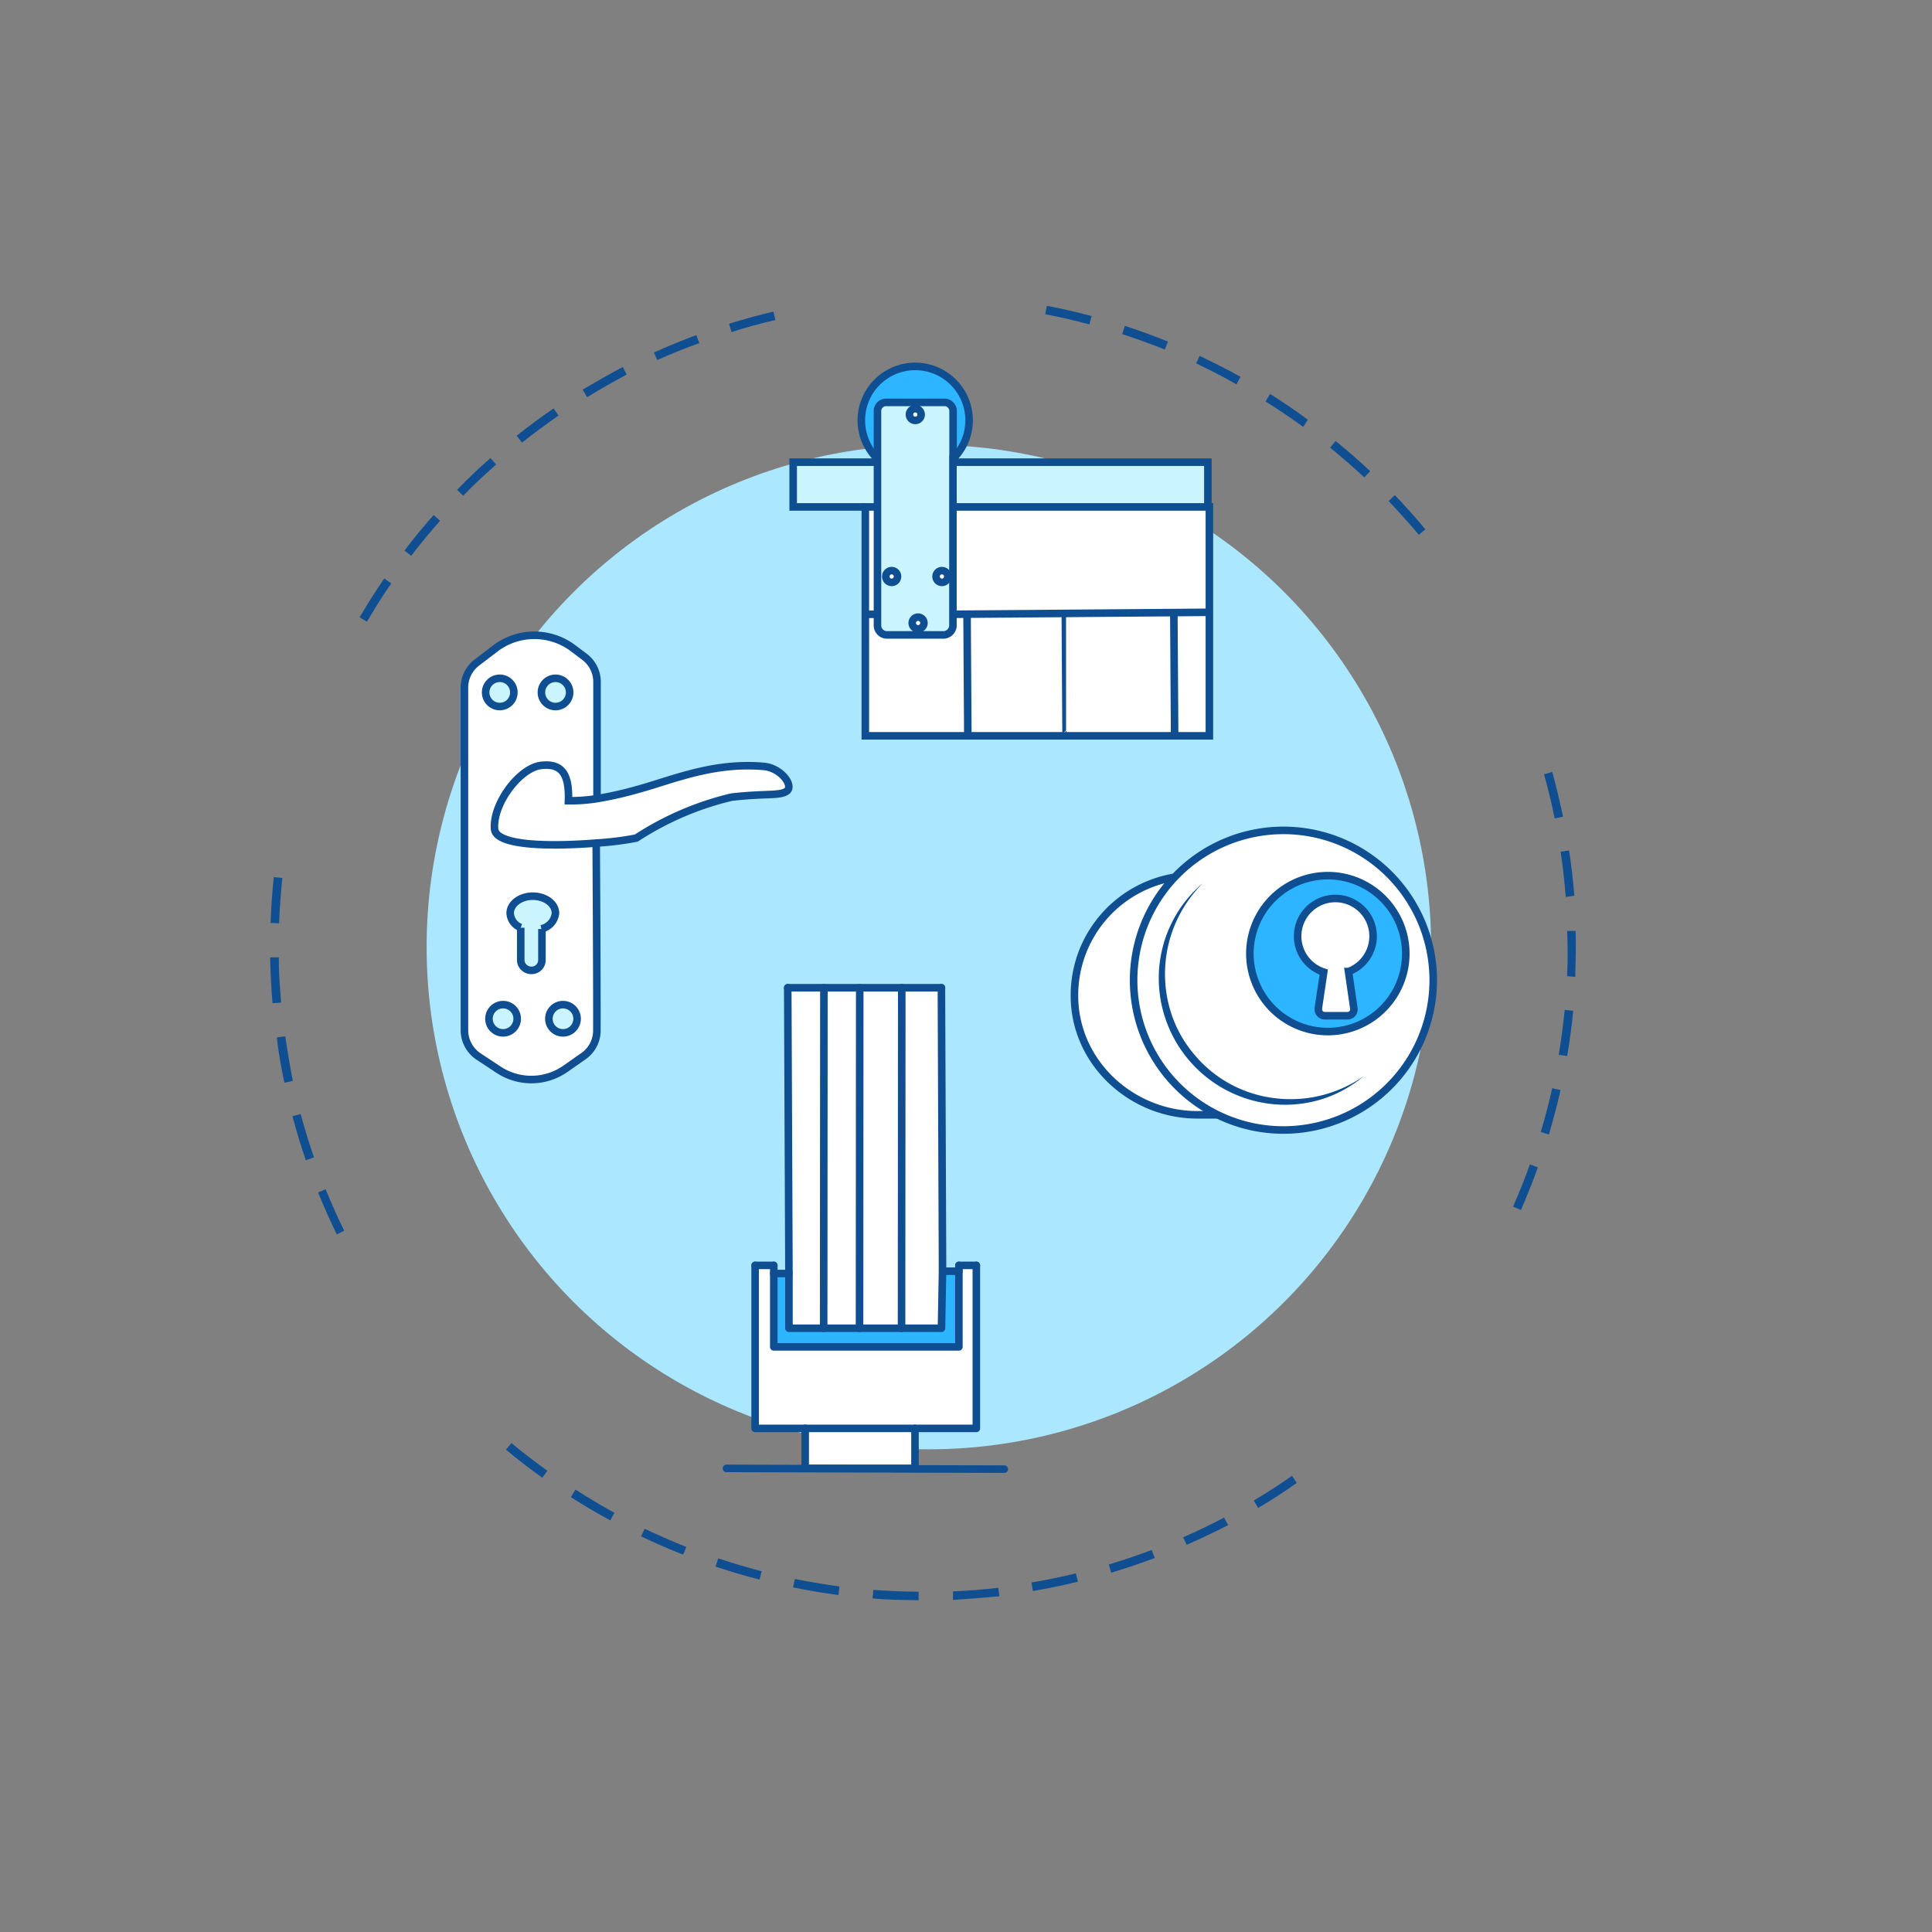 <svg id="Layer_1" data-name="Layer 1" xmlns="http://www.w3.org/2000/svg" viewBox="0 0 256 256"><rect x="0" y="0" width="256" height="256" fill="#808080" stroke="none"/><defs><style>.cls-1{fill:#0e4e91;}.cls-2{fill:#abe7ff;}.cls-3{fill:#fff;}.cls-4{fill:#caf5fe;}.cls-5,.cls-7{fill:none;stroke:#0e4e91;}.cls-5{stroke-miterlimit:10;}.cls-6{fill:#2db5ff;}.cls-7{stroke-linecap:round;stroke-linejoin:round;}</style></defs><path class="cls-1" d="M75.64,198.38l.61-1c1.69,1.08,3.42,2.12,5.17,3.07l-.55,1C79.11,200.52,77.35,199.47,75.64,198.38Zm-3.78-2.57c-1.65-1.18-3.27-2.43-4.82-3.72l.73-.87c1.53,1.26,3.13,2.5,4.76,3.66Zm13.08,7.76.49-1c1.81.86,3.66,1.67,5.51,2.41L90.52,206C88.64,205.27,86.77,204.44,84.94,203.57Zm9.87,4,.36-1.08c1.89.63,3.83,1.21,5.76,1.71l-.28,1.1C98.69,208.81,96.73,208.22,94.81,207.58Zm10.28,2.76.23-1.11c1.94.39,3.93.72,5.92,1l-.15,1.13C109.09,211.08,107.07,210.74,105.09,210.34Zm10.54,1.46.09-1.13c2,.16,4,.24,6,.25v1.13C119.69,212,117.65,212,115.63,211.8Zm-71-48.22c-.89-1.82-1.72-3.69-2.48-5.57l1-.42c.75,1.85,1.58,3.7,2.45,5.49ZM126.28,212l0-1.13c2-.09,4-.25,6-.48l.14,1.12C130.35,211.7,128.3,211.87,126.28,212ZM40.52,153.74c-.65-1.92-1.25-3.88-1.77-5.83l1.09-.3c.52,1.94,1.11,3.87,1.76,5.75Zm96.34,57.08-.19-1.13c2-.33,3.94-.74,5.89-1.21l.27,1.1C140.86,210.07,138.85,210.48,136.86,210.82ZM37.68,143.47c-.42-2-.78-4-1-6l1.12-.15c.29,2,.63,4,1,5.91Zm109.56,64.92-.32-1.08c1.92-.58,3.82-1.23,5.69-1.93l.4,1.06C151.12,207.15,149.18,207.81,147.24,208.39ZM36.11,132.93c-.17-2-.28-4.06-.31-6.08h1.14c0,2,.14,4,.31,6ZM157.24,204.7l-.46-1c1.82-.8,3.65-1.68,5.42-2.61l.53,1C160.94,203,159.09,203.89,157.24,204.7ZM35.85,122.29c.07-2,.22-4.06.43-6.07l1.13.12c-.21,2-.35,4-.43,6Zm130.86,77.53-.58-1c1.72-1,3.42-2.11,5.06-3.26l.65.93C170.18,197.67,168.45,198.78,166.71,199.82ZM47.65,81.8c.91-1.55,1.88-3.1,2.89-4.59l.37-.55.94.64-.38.55c-1,1.47-1.95,3-2.85,4.53Zm6.84-8.16-.9-.68c1.22-1.61,2.52-3.19,3.86-4.71l.86.75C57,70.49,55.7,72.06,54.49,73.64Zm146,86.24c.8-1.83,1.56-3.71,2.23-5.59l1.06.39c-.68,1.89-1.44,3.79-2.25,5.65ZM61.37,65.69l-.81-.79C62,63.45,63.46,62,65,60.7l.75.85C64.23,62.87,62.76,64.26,61.37,65.69ZM204.16,150c.57-1.91,1.08-3.86,1.52-5.81l1.1.25c-.44,2-1,4-1.54,5.89Zm-135-91.37-.7-.89c1.58-1.26,3.22-2.48,4.9-3.62l.65.94C72.36,56.21,70.73,57.41,69.16,58.65Zm137.38,81.14c.33-2,.6-4,.79-5.95l1.13.11c-.19,2-.46,4-.8,6ZM77.8,52.63l-.6-1c1.72-1,3.52-2.06,5.32-3l.52,1C81.26,50.59,79.5,51.58,77.8,52.63Zm129.85,76.72c.09-2,.1-4,0-6l1.13,0c.06,2,0,4.07-.05,6.09ZM87.1,47.71l-.46-1c1.84-.83,3.74-1.61,5.63-2.31l.39,1.07C90.79,46.12,88.92,46.89,87.1,47.71Zm120.37,71.14c-.16-2-.38-4-.68-6l1.12-.16c.31,2,.54,4,.7,6ZM96.94,44,96.6,42.9c1.93-.6,3.91-1.14,5.88-1.61l.26,1.11C100.79,42.86,98.84,43.38,96.94,44ZM206,108.44c-.4-2-.87-3.92-1.41-5.84l1.09-.31c.55,1.95,1,3.94,1.43,5.92Zm-67.5-66.8.21-1.12c2,.38,4,.84,5.94,1.36l-.3,1.1C142.42,42.47,140.46,42,138.5,41.64ZM188,70.86c-1.27-1.53-2.62-3-4-4.47l.82-.79c1.4,1.47,2.77,3,4.05,4.54Zm-39.3-26.6.35-1.08c1.92.62,3.84,1.33,5.72,2.08l-.42,1.05C152.46,45.57,150.57,44.88,148.67,44.26Zm32.08,19c-1.45-1.36-3-2.69-4.53-3.95l.72-.88c1.57,1.28,3.11,2.62,4.59,4Zm-22.3-15.1.48-1c1.82.86,3.65,1.79,5.42,2.77l-.55,1C162.05,49.89,160.25,49,158.45,48.12Zm14.21,8.41c-1.62-1.18-3.29-2.31-5-3.37l.6-1c1.7,1.07,3.4,2.22,5,3.41Z"/><circle class="cls-2" cx="123.08" cy="125.49" r="66.55"/><path class="cls-3" d="M101.28,101.56c2.34.27,3.89,2.57,3,3.25s-2.64.29-7.32.81a40,40,0,0,0-12.64,5.43,41.15,41.15,0,0,1-5.27.66c-5.58.45-13.29.47-13.47-1.87-.25-3.37,3.34-8.11,6.18-8.42,2.62-.29,3.74,1,3.61,4.68a21.92,21.92,0,0,0,3.76-.27,48.58,48.58,0,0,0,5.19-1.16C89.08,103.38,94.43,101,101.28,101.56Z"/><path class="cls-4" d="M74.59,133.12A1.87,1.87,0,1,1,72.73,135,1.87,1.87,0,0,1,74.59,133.12Z"/><path class="cls-4" d="M73.61,89.88a1.87,1.87,0,1,1-1.87,1.86A1.87,1.87,0,0,1,73.61,89.88Z"/><path class="cls-4" d="M73.61,121a2.35,2.35,0,0,1-1.87,2.07v4.08a1.38,1.38,0,0,1-.4,1,1.41,1.41,0,0,1-1,.4,1.39,1.39,0,0,1-1-.41,1.35,1.35,0,0,1-.41-1c0-1.66,0-4.24,0-4.24l0,0A2.17,2.17,0,0,1,67.6,121c0-1.24,1.35-2.25,3-2.25S73.61,119.8,73.61,121Z"/><path class="cls-3" d="M69,122.91l0,0s0,2.58,0,4.24a1.35,1.35,0,0,0,.41,1,1.39,1.39,0,0,0,1,.41,1.41,1.41,0,0,0,1-.4,1.38,1.38,0,0,0,.4-1v-4.08A2.35,2.35,0,0,0,73.61,121c0-1.24-1.34-2.25-3-2.25s-3,1-3,2.25A2.17,2.17,0,0,0,69,122.91ZM79.13,136.5a4.14,4.14,0,0,1-1.77,3.44L75,141.6a7.88,7.88,0,0,1-8.95.1l-2.63-1.77a4.2,4.2,0,0,1-1.85-3.47V91.06a4.17,4.17,0,0,1,1.65-3.32l2.42-1.85a8.54,8.54,0,0,1,10.39,0l1.44,1.12a4.17,4.17,0,0,1,1.62,3.29c0,4.62,0,15.48,0,15.48a21.92,21.92,0,0,1-3.76.27c.13-3.72-1-5-3.61-4.68-2.84.31-6.43,5-6.18,8.42.18,2.34,7.89,2.32,13.47,1.87V112S79.11,130.13,79.13,136.5ZM76.46,135a1.87,1.87,0,1,0-1.87,1.87A1.87,1.87,0,0,0,76.46,135Zm-1-43.25a1.87,1.87,0,1,0-1.87,1.87A1.87,1.87,0,0,0,75.48,91.74Zm-7,43.25a1.87,1.87,0,1,0-1.87,1.87A1.87,1.87,0,0,0,68.52,135Zm-.44-43.25a1.87,1.87,0,1,0-1.87,1.87A1.87,1.87,0,0,0,68.08,91.74Z"/><path class="cls-4" d="M66.65,133.12A1.87,1.87,0,1,1,64.79,135,1.87,1.87,0,0,1,66.65,133.12Z"/><path class="cls-4" d="M66.21,89.88a1.87,1.87,0,1,1-1.86,1.86A1.87,1.87,0,0,1,66.21,89.88Z"/><path class="cls-5" d="M79.11,105.83s0-10.86,0-15.48a4.17,4.17,0,0,0-1.62-3.29L76,85.94a8.54,8.54,0,0,0-10.39,0l-2.42,1.85a4.17,4.17,0,0,0-1.65,3.32v45.4a4.2,4.2,0,0,0,1.85,3.47L66,141.7a7.88,7.88,0,0,0,8.95-.1l2.37-1.66a4.14,4.14,0,0,0,1.77-3.44C79.11,130.13,79,112,79,112"/><path class="cls-5" d="M66.21,89.88a1.87,1.87,0,1,1-1.86,1.86A1.87,1.87,0,0,1,66.21,89.88Z"/><path class="cls-5" d="M66.65,133.12A1.87,1.87,0,1,1,64.79,135,1.87,1.87,0,0,1,66.65,133.12Z"/><path class="cls-5" d="M73.61,89.88a1.87,1.87,0,1,1-1.87,1.86A1.87,1.87,0,0,1,73.61,89.88Z"/><path class="cls-5" d="M74.59,133.12A1.87,1.87,0,1,1,72.73,135,1.87,1.87,0,0,1,74.59,133.12Z"/><path class="cls-5" d="M69,122.91A2.17,2.17,0,0,1,67.6,121c0-1.24,1.35-2.25,3-2.25s3,1,3,2.25a2.35,2.35,0,0,1-1.87,2.07"/><path class="cls-5" d="M69,122.93s0,2.58,0,4.24a1.35,1.35,0,0,0,.41,1,1.39,1.39,0,0,0,1,.41,1.41,1.41,0,0,0,1-.4,1.38,1.38,0,0,0,.4-1v-4.08"/><path class="cls-5" d="M79,111.71c-5.58.45-13.29.47-13.47-1.87-.25-3.37,3.34-8.11,6.18-8.42,2.62-.29,3.74,1,3.61,4.68a21.92,21.92,0,0,0,3.76-.27,48.58,48.58,0,0,0,5.19-1.16c4.78-1.29,10.13-3.72,17-3.11,2.34.27,3.89,2.57,3,3.25s-2.64.29-7.32.81a40,40,0,0,0-12.64,5.43A41.15,41.15,0,0,1,79,111.71Z"/><polygon class="cls-3" points="129.37 167.67 129.37 189.27 121.24 189.27 106.69 189.27 100.06 189.27 100.06 167.67 102.53 167.67 102.53 168.75 102.53 178.47 127.06 178.47 127.06 168.44 127.06 167.67 129.37 167.67"/><polygon class="cls-6" points="127.06 168.44 127.06 178.47 102.53 178.47 102.53 168.75 104.54 168.75 104.54 176 109.14 176 113.89 176 119.46 176 124.75 176 124.89 168.44 127.06 168.44"/><polygon class="cls-3" points="124.75 130.88 124.89 168.44 124.75 176 119.46 176 119.49 130.88 124.75 130.88"/><rect class="cls-3" x="106.69" y="189.27" width="14.55" height="5.29"/><rect class="cls-3" x="113.9" y="130.88" width="5.58" height="45.11"/><rect class="cls-3" x="109.16" y="130.88" width="4.74" height="45.11"/><polygon class="cls-3" points="109.17 130.88 109.14 176 104.54 176 104.54 168.75 104.38 130.88 109.17 130.88"/><polyline class="cls-7" points="121.24 189.27 129.37 189.27 129.37 167.67"/><polyline class="cls-7" points="100.06 167.67 100.06 189.27 106.69 189.27"/><rect class="cls-7" x="106.69" y="189.27" width="14.55" height="5.29"/><polyline class="cls-7" points="102.53 167.67 102.53 168.75 102.53 178.47 127.06 178.47 127.06 168.44 127.06 167.67"/><line class="cls-7" x1="102.53" y1="167.67" x2="100.06" y2="167.67"/><line class="cls-7" x1="129.37" y1="167.67" x2="127.06" y2="167.67"/><polyline class="cls-7" points="102.53 168.75 104.54 168.75 104.38 130.88"/><polyline class="cls-7" points="127.06 168.44 124.89 168.44 124.75 176 119.46 176 113.89 176 109.14 176 104.54 176 104.54 168.75"/><polyline class="cls-7" points="104.38 130.88 109.17 130.88 113.92 130.88 119.49 130.88 124.75 130.88"/><line class="cls-7" x1="124.89" y1="168.44" x2="124.74" y2="130.88"/><line class="cls-7" x1="96.26" y1="194.57" x2="133.07" y2="194.67"/><line class="cls-7" x1="109.17" y1="130.88" x2="109.14" y2="176"/><line class="cls-7" x1="113.92" y1="130.88" x2="113.89" y2="176"/><line class="cls-7" x1="119.49" y1="130.88" x2="119.46" y2="176"/><path class="cls-3" d="M160.25,81.13V97.51h-4.61v-.27c0,.09-.09-15.21-.1-16.07Z"/><path class="cls-3" d="M141.16,81.28l-13,.1-1.85,0V67.18h34V81.13l-4.71,0Z"/><path class="cls-4" d="M160.05,61.24v5.94H126.29V61.24Z"/><path class="cls-3" d="M155.64,97.24v.27H141.26v-.27c0,.09-.08-14.34-.1-16l14.38-.11C155.55,82,155.65,97.33,155.64,97.24Z"/><path class="cls-3" d="M141.26,97.24v.27h-13v-.14c0,.1-.09-14.51-.1-16l13-.1C141.18,82.9,141.27,97.33,141.26,97.24Z"/><path class="cls-3" d="M128.24,97.37v.14H114.66V81.4h1.61v1.46a1.26,1.26,0,0,0,1.26,1.27H125a1.26,1.26,0,0,0,.89-.37,1.27,1.27,0,0,0,.38-.9V81.4l1.85,0C128.15,82.86,128.25,97.47,128.24,97.37Z"/><path class="cls-6" d="M128.42,55.7a7.16,7.16,0,0,1-2.13,5.09V54.45a1.1,1.1,0,0,0-.34-.79,1.08,1.08,0,0,0-.79-.34H117.4a1.1,1.1,0,0,0-.8.34,1.13,1.13,0,0,0-.33.79v6.34a7.14,7.14,0,1,1,12.15-5.09Z"/><path class="cls-4" d="M126.29,81.4v1.46a1.27,1.27,0,0,1-.38.9,1.26,1.26,0,0,1-.89.37h-7.49a1.26,1.26,0,0,1-1.26-1.27V54.45a1.13,1.13,0,0,1,.33-.79,1.1,1.1,0,0,1,.8-.34h7.76a1.08,1.08,0,0,1,.79.34,1.1,1.1,0,0,1,.34.79v27Zm-.7-5a.78.78,0,0,0-1.56,0,.78.78,0,0,0,1.56,0Zm-3.16,6.16a.78.78,0,0,0-.78-.77.78.78,0,0,0,0,1.55A.78.78,0,0,0,122.43,82.55Zm-.38-27.62a.78.78,0,1,0-.77.77A.78.78,0,0,0,122.05,54.93Zm-3.13,21.46a.78.78,0,0,0-1.55,0,.78.78,0,1,0,1.55,0Z"/><circle class="cls-3" cx="124.81" cy="76.39" r="0.78"/><circle class="cls-3" cx="121.65" cy="82.55" r="0.78"/><circle class="cls-3" cx="121.28" cy="54.93" r="0.78"/><circle class="cls-3" cx="118.15" cy="76.39" r="0.78"/><path class="cls-3" d="M116.27,67.18V81.4h-1.61V67.18Z"/><path class="cls-4" d="M116.27,61.24v5.94H105.1V61.24Z"/><path class="cls-5" d="M126.29,60.79V54.45a1.1,1.1,0,0,0-.34-.79,1.08,1.08,0,0,0-.79-.34H117.4a1.1,1.1,0,0,0-.8.34,1.13,1.13,0,0,0-.33.79V82.86a1.26,1.26,0,0,0,1.26,1.27H125a1.26,1.26,0,0,0,.89-.37,1.27,1.27,0,0,0,.38-.9V60.79Z"/><path class="cls-5" d="M116.27,60.79a7.14,7.14,0,1,1,10,0"/><circle class="cls-5" cx="118.15" cy="76.39" r="0.78"/><circle class="cls-5" cx="121.65" cy="82.55" r="0.78"/><circle class="cls-5" cx="124.81" cy="76.39" r="0.78"/><circle class="cls-5" cx="121.28" cy="54.93" r="0.78"/><polyline class="cls-5" points="126.29 61.24 160.05 61.24 160.05 67.17"/><polyline class="cls-5" points="114.66 67.17 105.1 67.17 105.1 61.24 116.27 61.24"/><polyline class="cls-5" points="116.27 67.17 114.66 67.17 114.66 81.4 114.66 97.5 128.24 97.5 141.26 97.5 155.64 97.5 160.25 97.5 160.25 81.13 160.25 67.17 160.05 67.17 126.29 67.17"/><polyline class="cls-5" points="126.29 81.4 128.14 81.38 141.16 81.28 155.54 81.17 160.25 81.13"/><line class="cls-5" x1="114.66" y1="81.4" x2="116.27" y2="81.4"/><path class="cls-5" d="M141.16,81.13v.15c0,1.62.11,16,.1,16"/><path class="cls-5" d="M155.54,81.13v0c0,.86.11,16.16.1,16.07"/><path class="cls-5" d="M128.14,81.26v.12c0,1.48.11,16.09.1,16"/><path class="cls-3" d="M170.06,110a19.84,19.84,0,1,1-14.42,6.2A19.85,19.85,0,0,1,170.06,110Zm16.21,16.32a10.33,10.33,0,1,0-10.33,10.34A10.33,10.33,0,0,0,186.27,126.36Z"/><path class="cls-6" d="M175.94,116a10.34,10.34,0,1,1-10.33,10.33A10.33,10.33,0,0,1,175.94,116Zm2.74,12.7a5,5,0,1,0-3.31.08l-.85,5.76h5Z"/><path class="cls-3" d="M181.88,124.1a5,5,0,0,1-3.2,4.63l.85,5.84h-5l.85-5.76a5,5,0,1,1,6.51-4.71Z"/><path class="cls-3" d="M161.35,147.72h-3.14a15.85,15.85,0,0,1-2.57-31.48,19.85,19.85,0,0,0,5.71,31.48Z"/><path class="cls-5" d="M186.13,124.63a10.33,10.33,0,1,1-8.42-8.45A10.34,10.34,0,0,1,186.13,124.63Z"/><path class="cls-5" d="M155.64,116.24a19.85,19.85,0,1,1-5.43,13.65A19.85,19.85,0,0,1,155.64,116.24Z"/><path class="cls-1" d="M180.71,142.59a16.24,16.24,0,0,1-5.59,3.07,16.52,16.52,0,0,1-6.41.65,16.78,16.78,0,0,1-15.11-18.1,16.62,16.62,0,0,1,1.79-6.19,16.41,16.41,0,0,1,4-5,17,17,0,0,0-5,11.2,16.86,16.86,0,0,0,.82,6.11,16.17,16.17,0,0,0,3,5.35,16.36,16.36,0,0,0,10.6,5.82A16.91,16.91,0,0,0,180.71,142.59Z"/><path class="cls-5" d="M178.68,128.73l.71,4.86a.85.85,0,0,1-.85,1h-3a.86.86,0,0,1-.85-1l.71-4.78a5,5,0,1,1,3.31-.08Z"/><path class="cls-5" d="M155.64,116.24a15.84,15.84,0,0,0-13.27,15.7c0,8.8,7.51,15.78,16.31,15.78h2.67"/></svg>